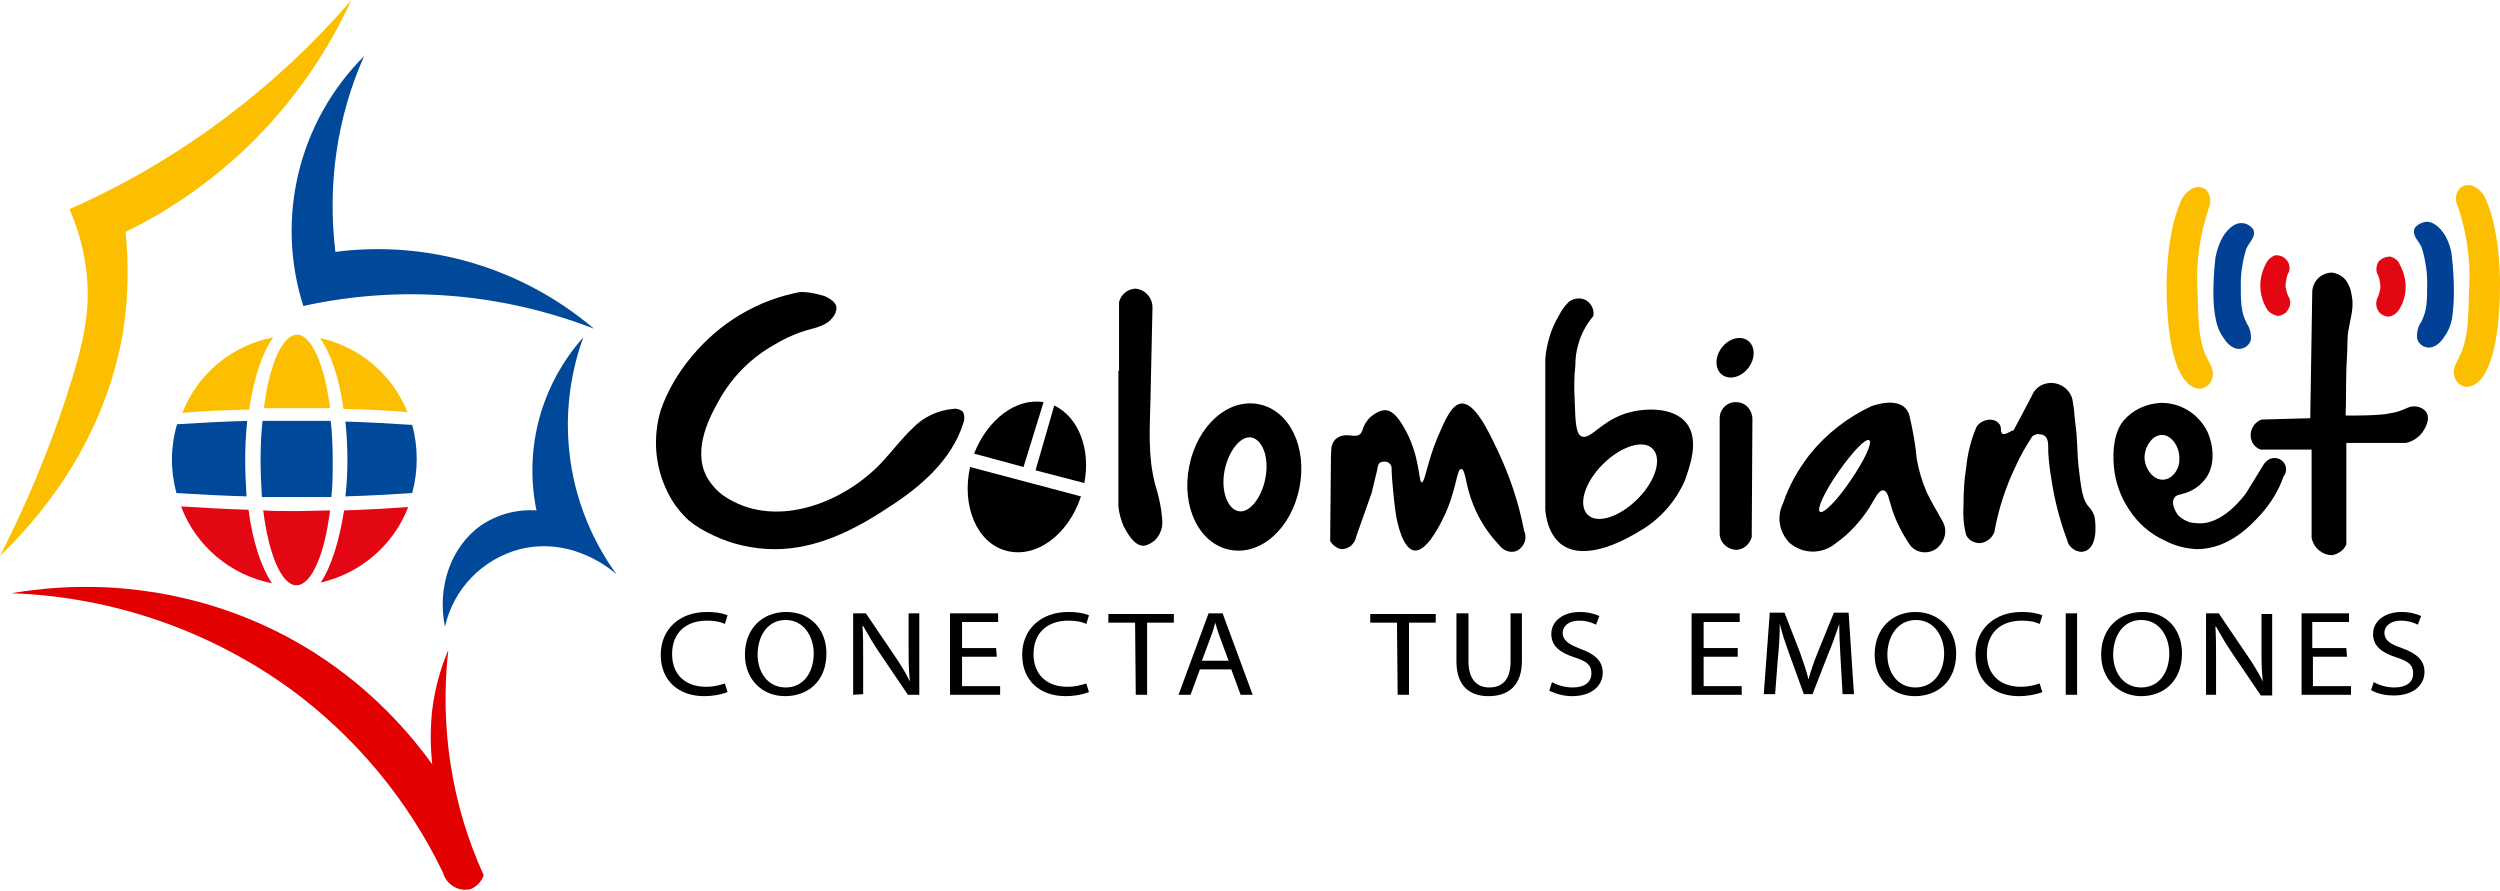 <?xml version="1.0" encoding="utf-8"?>
<!-- Generator: Adobe Illustrator 23.0.6, SVG Export Plug-In . SVG Version: 6.00 Build 0)  -->
<svg version="1.1" id="Capa_1" xmlns="http://www.w3.org/2000/svg" xmlns:xlink="http://www.w3.org/1999/xlink" x="0px" y="0px"
	 viewBox="0 0 374.2 133.3" style="enable-background:new 0 0 374.2 133.3;" xml:space="preserve">
<style type="text/css">
	.st0{fill:#FCBF00;}
	.st1{fill:#E30613;}
	.st2{fill:#004899;}
	.st3{fill:#E20000;}
	.st4{fill:#004196;}
</style>
<title>Logo_original_colombianet</title>
<path class="st0" d="M61,61.7c-2.3-5.7-7.2-9.8-13.1-11.1c1.6,2.3,2.9,6,3.5,10.6C54.8,61.3,58,61.4,61,61.7z"/>
<path class="st0" d="M40.9,50.5c-6.2,1.2-11.3,5.4-13.6,11.3c3.2-0.3,6.5-0.4,10-0.5C38,56.5,39.3,52.7,40.9,50.5z"/>
<path class="st1" d="M48,87.2c6-1.4,10.9-5.6,13.1-11.3c-3,0.2-6.3,0.4-9.6,0.5C50.8,80.9,49.6,84.8,48,87.2z"/>
<path class="st1" d="M27.1,75.8c2.2,5.9,7.4,10.3,13.6,11.5c-1.6-2.4-2.9-6.3-3.5-11C33.7,76.2,30.3,76,27.1,75.8z"/>
<path class="st1" d="M49.4,76.4c-1.6,0-3.3,0.1-5,0.1s-3.4,0-5-0.1c0.8,6.5,2.7,11.1,4.9,11.2h0.2C46.7,87.4,48.6,82.9,49.4,76.4z"
	/>
<path class="st0" d="M39.5,61.1c1.6,0,3.3,0,5,0s3.3,0,4.9,0c-0.8-6.4-2.7-10.8-4.8-11h-0.2C42.2,50.2,40.3,54.7,39.5,61.1z"/>
<path class="st2" d="M36.7,68.9c0-2,0.1-3.9,0.3-5.9c-3.7,0.1-7.2,0.3-10.5,0.5c-1,3.4-1,6.9-0.1,10.3c3.3,0.2,6.8,0.4,10.5,0.5
	C36.8,72.6,36.7,70.8,36.7,68.9z"/>
<path class="st2" d="M61.7,63.6c-3.1-0.2-6.5-0.4-10-0.5C51.9,65,52,67,52,68.9c0,1.9-0.1,3.7-0.3,5.4c3.5-0.1,6.9-0.3,10-0.5
	C62.6,70.5,62.6,66.9,61.7,63.6L61.7,63.6z"/>
<path class="st2" d="M39.3,63c-0.2,1.8-0.3,3.8-0.3,5.8s0.1,3.8,0.2,5.6c1.7,0,3.4,0,5.1,0s3.6,0,5.3,0c0.2-1.8,0.2-3.6,0.2-5.6
	s-0.1-4-0.3-5.8c-1.7,0-3.5,0-5.3,0S40.9,63,39.3,63z"/>
<path class="st2" d="M87.3,50.5c-1.8,5-2.6,10.4-2.2,15.8c0.5,7.1,3,13.9,7.2,19.7c-0.4-0.4-6.4-5.8-14.5-3.8
	c-5.6,1.5-9.9,5.9-11.2,11.6c-1.2-6,0.9-11.9,5.3-15.1c2.5-1.7,5.4-2.5,8.4-2.3C78.4,67.1,81,57.6,87.3,50.5z"/>
<path class="st2" d="M88.9,49.2c-13.9-5.4-29-6.6-43.5-3.4c-4.2-13.2-0.7-27.6,9.1-37.4c-4.1,9.2-5.5,19.3-4.3,29.3
	C64.1,35.9,78.2,40.1,88.9,49.2z"/>
<path class="st0" d="M52.6,0c-4.1,8.9-9.9,16.9-17.2,23.5c-5,4.5-10.6,8.3-16.6,11.2c0.5,5,0.4,10.1-0.4,15.1
	C15.4,67.1,4.9,78.5,0,83.2c3.9-7.6,7.2-15.5,9.9-23.7c2.7-8.2,3.6-12.9,3.1-18.2c-0.3-3.4-1.2-6.8-2.6-10
	c8.4-3.7,16.2-8.3,23.5-13.8C40.8,12.3,47,6.5,52.6,0z"/>
<path class="st3" d="M1.7,88.8c15.1,0.5,29.8,5.6,42,14.5c9.6,7.1,17.4,16.5,22.6,27.3c0.5,1.8,2.3,2.9,4.1,2.5c1-0.4,1.7-1.2,2-2.1
	c-4.8-10.5-6.6-22.2-5.3-33.7c-1.2,2.8-2,5.8-2.4,8.9c-0.3,2.7-0.3,5.5,0,8.2c-6.5-9-15.1-16.2-25.2-20.8
	C27.6,88.2,14.5,86.6,1.7,88.8z"/>
<path d="M125.2,46.1c0-0.4-0.2-0.7-0.5-1c-0.5-0.4-1.1-0.8-1.7-0.9c-1-0.3-2.1-0.5-3.2-0.5c-6.4,1.2-12.1,4.6-16.3,9.7
	c-2,2.4-3.6,5.1-4.6,8c-1.2,4-0.9,8.4,1,12.2c0.8,1.7,1.9,3.1,3.2,4.3c1.1,0.9,2.3,1.6,3.6,2.2c2.9,1.4,6.1,2.1,9.3,2.1
	c6.1,0,11.8-2.8,16.9-6.2c4.9-3.1,9.6-7.2,11.3-12.7c0.2-0.5,0.2-1.2-0.1-1.7c-0.4-0.3-0.9-0.5-1.4-0.4c-2.3,0.2-4.5,1.2-6.1,2.9
	c-1.7,1.6-3.1,3.5-4.7,5.2c-5.5,5.8-15.3,9.8-22.8,5.4c-1.4-0.8-2.5-1.9-3.3-3.3c-2.3-4.3,0.7-9.5,2-11.8c1.9-3.3,4.7-6.1,8.1-8
	c1.3-0.8,2.6-1.4,4-1.9c1.4-0.5,3.3-0.7,4.4-1.8C124.9,47.3,125.2,46.7,125.2,46.1z"/>
<path d="M167.4,55.5v20.3c0.1,1,0.4,2.1,0.8,3c0.5,0.9,1.5,2.9,3,2.9c1.1-0.2,2.1-1,2.5-2.1c0.4-0.9,0.3-1.7,0.1-3.3
	c-0.2-1.3-0.5-2.5-0.9-3.8c-1.1-4.2-0.8-8.3-0.7-12.6l0.3-13.7c0.1-1.6-1.1-2.9-2.6-3c-1.2,0.1-2.1,0.9-2.4,2V55.5z"/>
<path d="M150.5,82.4c4.5,1.3,9.4-2.3,11.3-8.1l-16.6-4.4C143.9,75.7,146.2,81.2,150.5,82.4z"/>
<path d="M156.2,60.2c-4.1-0.7-8.4,2.6-10.4,7.7l7.4,2L156.2,60.2z"/>
<path d="M157.8,60.7L157.8,60.7l-2.8,9.7l7.3,1.9C163.3,67.2,161.4,62.4,157.8,60.7z"/>
<path d="M188.4,60.5c-4.6-0.9-9.2,3.2-10.4,9.3s1.5,11.6,6.1,12.5s9.2-3.2,10.4-9.3S193,61.4,188.4,60.5z M189.4,71.6
	c-0.6,3.1-2.5,5.3-4.1,4.9s-2.6-3.1-2-6.1s2.5-5.3,4.1-4.9S190,68.5,189.4,71.6L189.4,71.6z"/>
<path d="M200.4,65.4c-0.4,0.2-0.7,0.5-0.9,0.9c-0.1,0.2-0.1,0.4-0.2,0.6c-0.1,1-0.1,2.1-0.1,3.1l-0.1,11c0.4,0.6,1,1.1,1.7,1.2
	c1.1,0,2-0.8,2.2-1.9l2.3-6.5l0.8-3.3c0.1-0.3,0.1-1,0.4-1.2c0.2-0.2,0.5-0.2,0.8-0.2c0.3,0,0.5,0.1,0.7,0.3
	c0.2,0.2,0.3,0.4,0.3,0.7c0,0.1,0,0.2,0,0.4c0,0.8,0.4,5.1,0.6,6.2c0.2,1.6,1.1,5.5,2.8,5.7s3.5-3.2,4.2-4.6
	c2.1-4.1,2.1-7.6,2.8-7.6s0.6,2.4,1.8,5.3c0.9,2.3,2.2,4.3,3.9,6.1c0.6,0.8,1.6,1.2,2.5,0.9c1.2-0.5,1.8-1.9,1.2-3.1c0,0,0,0,0-0.1
	c-0.8-4.1-2.1-8-3.9-11.8c-1.5-3.2-3.5-7.3-5.5-7.1c-1.4,0.2-2.3,2.2-3.5,5c-1.6,3.8-1.9,6.8-2.4,6.8s-0.2-4.1-2.7-8.3
	c-1.1-1.9-1.9-2.4-2.6-2.5c-1.4-0.1-2.8,1.4-2.8,1.5c-0.9,1.1-0.6,1.8-1.3,2.2S201.6,64.8,200.4,65.4z"/>
<path d="M252.4,63.3c-2-2.5-6.6-2.3-9.4-1.3c-3.6,1.3-5,3.9-6.3,3.3c-0.8-0.4-0.9-2-1-5.4c-0.1-1.7-0.1-3.5,0.1-5.2c0-1,0.1-2,0.4-3
	c0.4-1.6,1.2-3.1,2.3-4.4c0.2-1.2-0.6-2.4-1.8-2.6c-0.7-0.1-1.4,0.1-1.9,0.5c-0.6,0.6-1.1,1.3-1.5,2.1c-1.2,2-1.8,4.2-2,6.4v22.6
	c0.1,1.2,0.5,3.6,2.3,5.1c3.8,3,10.5-1.1,11.8-1.9c3-1.7,5.4-4.4,6.8-7.6C252.8,70.1,254.5,65.9,252.4,63.3z M245.1,74.7
	c-2.7,2.7-6.1,3.8-7.5,2.3s-0.4-4.8,2.3-7.5s6.1-3.8,7.5-2.3S247.8,72,245.1,74.7z"/>
<path d="M257.4,62.6V80c0.1,1.3,1.2,2.3,2.6,2.3c1.1-0.1,1.9-0.9,2.2-1.9l0.1-17.7c0-1.3-1-2.5-2.4-2.5
	C258.6,60.1,257.4,61.2,257.4,62.6L257.4,62.6z"/>
<ellipse transform="matrix(0.611 -0.792 0.792 0.611 58.638 226.403)" cx="259.6" cy="53.6" rx="3.2" ry="2.5"/>
<path d="M290.8,78.1c-0.8-1.5-1.7-2.9-2.4-4.4c-0.7-1.6-1.2-3.3-1.5-5c-0.2-2.2-0.6-4.4-1.1-6.5c-0.7-2.5-3.7-2.1-5.7-1.4
	c-3.6,1.7-6.7,4.1-9.2,7.2c-1.7,2.2-3.1,4.6-4,7.3c-1,2-0.6,4.3,0.9,5.9c2,1.8,5,1.8,7,0.1c2-1.4,3.7-3.3,5-5.3
	c0.8-1.3,1.4-2.7,2.1-2.6s0.8,1.3,1.3,2.8c0.6,1.9,1.6,3.8,2.7,5.4c1,1.3,2.9,1.4,4.1,0.4C291.2,80.9,291.5,79.4,290.8,78.1
	L290.8,78.1z M277,71.9c-2,3-4.1,5.1-4.6,4.7s0.7-3,2.8-6s4.1-5.1,4.6-4.7S279,69,277,71.9L277,71.9z"/>
<path d="M299.7,64.9c-0.1-0.1-0.2-0.3-0.2-0.4c0-0.4,0-0.8-0.3-1.1c-0.9-1.1-2.9-0.5-3.4,0.6c-0.8,1.9-1.3,3.9-1.5,6
	c-0.3,1.8-0.4,3.6-0.4,5.5c-0.1,1.6,0,3.1,0.4,4.6c0.4,0.8,1.2,1.2,2.1,1.2c0.9-0.1,1.7-0.7,2.1-1.6c0.6-3.4,1.7-6.8,3.2-9.9
	c0.7-1.6,1.6-3.1,2.5-4.5c0.3-0.2,0.7-0.4,1.1-0.3c1.6,0.1,1.2,1.8,1.3,3c0.1,1.7,0.4,3.5,0.7,5.2c0.5,2.8,1.3,5.5,2.3,8.2
	c0.4,0.7,1.2,1.2,2,1.2c2.3-0.2,2.2-3.7,1.9-5.3c-0.2-0.6-0.5-1.1-0.9-1.5c-0.9-1-1.1-2.7-1.5-6.1c-0.2-2.1-0.1-2.3-0.3-4.9
	c-0.1-0.9-0.2-1.7-0.3-2.6c0-0.8-0.2-1.6-0.3-2.4c-0.4-1.7-2.2-2.8-3.9-2.4c-1,0.2-1.8,0.9-2.2,1.9l-2.7,5.1
	C300.9,64.5,300.1,65.2,299.7,64.9z"/>
<path d="M341.5,68.9c-0.8-0.6-1.9-0.4-2.5,0.4c0,0-0.1,0.1-0.1,0.1l-2.7,4.4c-0.3,0.4-3.6,5-7.5,4.5c-1,0-2-0.5-2.7-1.2
	c-0.5-0.7-1-1.8-0.6-2.5c0.3-0.6,0.9-0.5,2-0.9c1-0.4,1.9-1,2.6-1.9c1.6-1.9,1.4-5,0.4-7.2c-1.3-2.6-3.9-4.3-6.9-4.3
	c-2.2,0.1-4.2,1-5.6,2.6c-1.5,1.8-1.7,4.6-1.5,6.9c0.2,2.3,1,4.6,2.3,6.5c1.3,2,3.1,3.6,5.3,4.6c1.5,0.8,3.1,1.2,4.8,1.3
	c4.9,0,8.2-3.7,9.6-5.2c1.5-1.7,2.7-3.6,3.4-5.7C342.4,70.6,342.3,69.5,341.5,68.9z M323.7,71.8c-1.5,0-2.6-1.7-2.7-3.1
	c-0.1-1.7,1.1-3.6,2.6-3.6s2.7,1.9,2.6,3.6C326.3,70.1,325.2,71.8,323.7,71.8z"/>
<path d="M346,67.3v13.2c0.3,1.5,1.6,2.6,3.1,2.6c0.9-0.2,1.7-0.7,2.1-1.6V66.3h8.9c1-0.2,1.9-0.8,2.5-1.6c0.1-0.2,1.4-1.9,0.5-3.1
	c-0.6-0.7-1.5-0.9-2.4-0.7c-0.7,0.3-1.4,0.6-2.1,0.8c-0.5,0.1-1.1,0.2-1.6,0.3c-1.9,0.2-3.9,0.2-5.9,0.2c0.1-3,0-5.9,0.2-8.9
	c0.1-1.3,0-2.6,0.2-3.8c0.3-1.8,0.9-3.5,0.5-5.3c-0.1-0.6-0.2-1.1-0.5-1.6c-0.4-1-1.3-1.6-2.4-1.8c-1.6,0-2.9,1.2-3,2.8
	c-0.1,6.3-0.2,12.7-0.3,19l-7.3,0.2c-1.3,0.5-1.9,1.9-1.5,3.1c0.2,0.7,0.8,1.2,1.4,1.4L346,67.3z"/>
<path class="st1" d="M340.6,38.2c-0.6,0.2-1.1,0.6-1.4,1.2c-1.2,2.2-1.2,4.8,0.2,7c0.4,0.5,1,0.8,1.6,0.9c0.6-0.1,1.2-0.4,1.5-1
	c0.4-0.6,0.4-1.4,0-2c-0.2-0.4-0.3-0.9-0.4-1.4c0-0.6,0.1-1.2,0.3-1.8c0.4-0.6,0.4-1.4,0-2C341.9,38.4,341.3,38.2,340.6,38.2z"/>
<path class="st1" d="M357.8,38.4c0.6,0.2,1.2,0.6,1.4,1.2c1.2,2.2,1.2,4.8-0.2,6.9c-0.4,0.5-1,0.9-1.6,0.9c-0.6-0.1-1.2-0.4-1.5-1
	c-0.3-0.6-0.3-1.3,0-1.9c0.2-0.4,0.3-0.9,0.4-1.4c0-0.6-0.1-1.2-0.3-1.8c-0.4-0.6-0.4-1.4,0-2.1C356.4,38.7,357.1,38.4,357.8,38.4z"
	/>
<path class="st4" d="M335.6,33.4c-1.2-0.1-2.2,1-2.8,1.9c-0.6,1-1,2.2-1.2,3.3c-0.2,1.8-0.3,3.5-0.3,5.3c0,1.4,0.1,2.8,0.4,4.1
	c0.2,1,0.6,1.9,1.2,2.7c0.5,0.8,1.5,1.7,2.5,1.5c0.7-0.1,1.3-0.6,1.5-1.3c0.1-0.9-0.1-1.7-0.6-2.5c-0.9-1.7-0.9-3.2-0.9-6
	c0-1,0.1-2,0.3-3c0.1-0.7,0.3-1.4,0.5-2.1c0.4-1,1.5-1.8,1.1-2.9C337,33.9,336.3,33.4,335.6,33.4z"/>
<path class="st4" d="M363.1,33.2c1.2-0.1,2.2,1,2.8,1.9c0.6,1,1,2.2,1.1,3.3c0.2,1.8,0.3,3.5,0.3,5.3c0,1.4-0.1,2.8-0.3,4.1
	c-0.2,1-0.6,1.9-1.2,2.7c-0.5,0.8-1.5,1.7-2.5,1.5c-0.7-0.1-1.3-0.6-1.5-1.3c-0.1-0.9,0.1-1.8,0.6-2.5c0.9-1.7,0.9-3.2,0.9-6
	c0-1-0.1-2-0.3-3c-0.1-0.7-0.3-1.4-0.5-2.1c-0.4-1-1.5-1.8-1.1-2.9C361.7,33.7,362.4,33.3,363.1,33.2z"/>
<path class="st0" d="M330.2,28.4c-0.5-0.4-1.2-0.5-1.8-0.3c-0.9,0.4-1.7,1.2-2,2.1c-2.3,5.1-2.1,13.2-2.1,13.2
	c0,2.7,0.3,11.1,3,13.8c0.5,0.6,1.3,1,2.1,1c0.8-0.2,1.5-0.7,1.7-1.5c0.4-1.1-0.2-2.1-0.7-3c-1.6-3.1-1.3-7.1-1.5-10.5
	c-0.2-4.1,0.4-8.1,1.7-12C331,30.3,330.9,29.1,330.2,28.4z"/>
<path class="st0" d="M368.3,28.1c0.5-0.4,1.2-0.5,1.8-0.3c0.9,0.4,1.7,1.2,2,2.1c2.3,5.1,2.1,13.2,2.1,13.2c0,2.7-0.3,11-3,13.8
	c-0.5,0.6-1.3,1-2.1,1c-0.8-0.1-1.5-0.7-1.7-1.5c-0.4-1.1,0.3-2.1,0.7-3c1.6-3.1,1.3-7.1,1.5-10.5c0.2-4.1-0.4-8.1-1.7-12
	C367.4,30,367.5,28.9,368.3,28.1z"/>
<path d="M108.9,103.6c-1.1,0.4-2.3,0.6-3.5,0.6c-3.7,0-6.5-2.2-6.5-6.2c0-3.8,2.8-6.4,6.9-6.4c1.1,0,2.1,0.1,3.1,0.5l-0.4,1.3
	c-0.8-0.4-1.8-0.5-2.7-0.5c-3.1,0-5.2,1.8-5.2,5c0,3,1.9,4.9,5.1,4.9c1,0,1.9-0.2,2.8-0.5L108.9,103.6z"/>
<path d="M123.7,97.8c0,4.2-2.8,6.4-6.2,6.4s-6-2.5-6-6.2c0-3.9,2.6-6.4,6.2-6.4S123.7,94.2,123.7,97.8z M113.4,98
	c0,2.6,1.5,4.9,4.2,4.9s4.2-2.3,4.2-5.1c0-2.4-1.4-5-4.2-5S113.4,95.3,113.4,98z"/>
<path d="M127.7,104V91.8h1.9l4.2,6.2c0.9,1.3,1.7,2.6,2.4,4l0,0c-0.2-1.7-0.2-3.3-0.2-5v-5.2h1.6V104h-1.7l-4.2-6.2
	c-0.9-1.3-1.7-2.7-2.5-4.1h-0.1c0.1,1.5,0.1,3,0.1,5v5.2L127.7,104z"/>
<path d="M149.2,98.3H144v4.4h5.7v1.3h-7.5V91.8h7.2v1.3H144V97h5.1L149.2,98.3z"/>
<path d="M163,103.6c-1.1,0.4-2.3,0.6-3.5,0.6c-3.7,0-6.5-2.2-6.5-6.2c0-3.8,2.8-6.4,6.9-6.4c1.1,0,2.1,0.1,3.1,0.5l-0.4,1.3
	c-0.8-0.4-1.8-0.5-2.7-0.5c-3.1,0-5.2,1.8-5.2,5c0,3,1.9,4.9,5.1,4.9c1,0,1.9-0.2,2.8-0.5L163,103.6z"/>
<path d="M169.9,93.2h-4v-1.3h9.8v1.3h-4V104H170L169.9,93.2z"/>
<path d="M179.6,100.2l-1.4,3.8h-1.8l4.5-12.2h2.1l4.5,12.2h-1.8l-1.4-3.8H179.6z M183.9,98.9l-1.3-3.5c-0.3-0.8-0.5-1.5-0.7-2.2l0,0
	c-0.2,0.7-0.4,1.5-0.7,2.2l-1.3,3.5L183.9,98.9z"/>
<path d="M209.1,93.2h-4v-1.3h9.8v1.3h-4V104h-1.7L209.1,93.2z"/>
<path d="M219.8,91.8V99c0,2.7,1.3,3.9,3.1,3.9c2,0,3.2-1.2,3.2-3.9v-7.2h1.7v7.1c0,3.8-2.1,5.3-5,5.3c-2.7,0-4.8-1.4-4.8-5.2v-7.2
	H219.8z"/>
<path d="M232.3,102.1c0.9,0.5,2,0.8,3.1,0.8c1.8,0,2.8-0.8,2.8-2.1s-0.7-1.8-2.5-2.4c-2.2-0.7-3.5-1.7-3.5-3.5
	c0-1.9,1.7-3.3,4.3-3.3c1,0,2,0.2,2.9,0.6l-0.5,1.3c-0.8-0.4-1.6-0.6-2.5-0.6c-1.8,0-2.5,1-2.5,1.8c0,1.1,0.8,1.7,2.6,2.4
	c2.2,0.8,3.4,1.8,3.4,3.6s-1.5,3.5-4.6,3.5c-1.2,0-2.3-0.3-3.4-0.8L232.3,102.1z"/>
<path d="M260.1,98.3H255v4.4h5.7v1.3h-7.5V91.8h7.2v1.3H255V97h5.1L260.1,98.3z"/>
<path d="M275.5,98.7c-0.1-1.7-0.2-3.8-0.2-5.3h0c-0.5,1.4-1,3-1.7,4.6l-2.3,5.9H270l-2.1-5.8c-0.6-1.7-1.2-3.3-1.5-4.8l0,0
	c0,1.5-0.1,3.6-0.3,5.4l-0.4,5.2H264l0.9-12.2h2.2l2.3,5.9c0.5,1.5,1,2.8,1.3,4.1l0,0c0.3-1.2,0.8-2.6,1.4-4.1l2.4-5.9h2.2l0.8,12.2
	h-1.7L275.5,98.7z"/>
<path d="M292.8,97.8c0,4.2-2.8,6.4-6.2,6.4s-6-2.5-6-6.2c0-3.9,2.6-6.4,6.1-6.4S292.8,94.2,292.8,97.8z M282.5,98
	c0,2.6,1.5,4.9,4.2,4.9s4.3-2.3,4.3-5.1c0-2.4-1.4-5-4.2-5S282.5,95.3,282.5,98z"/>
<path d="M305.7,103.6c-1.1,0.4-2.3,0.6-3.5,0.6c-3.7,0-6.5-2.2-6.5-6.2c0-3.8,2.8-6.4,6.9-6.4c1.1,0,2.1,0.1,3.1,0.5l-0.4,1.3
	c-0.8-0.4-1.8-0.5-2.7-0.5c-3.1,0-5.2,1.8-5.2,5c0,3,1.9,4.9,5.1,4.9c1,0,1.9-0.2,2.8-0.5L305.7,103.6z"/>
<path d="M310.9,91.8V104h-1.7V91.8H310.9z"/>
<path d="M326.6,97.8c0,4.2-2.8,6.4-6.1,6.4s-6-2.5-6-6.2c0-3.9,2.6-6.4,6.2-6.4S326.6,94.2,326.6,97.8z M316.3,98
	c0,2.6,1.5,4.9,4.2,4.9s4.2-2.3,4.2-5.1c0-2.4-1.4-5-4.2-5S316.3,95.3,316.3,98L316.3,98z"/>
<path d="M330.2,104V91.8h1.9l4.2,6.2c0.9,1.3,1.7,2.6,2.4,4l0,0c-0.2-1.7-0.2-3.3-0.2-5v-5.1h1.6v12.2h-1.7l-4.2-6.2
	c-0.9-1.3-1.7-2.7-2.5-4.1h-0.1c0.1,1.5,0.1,3,0.1,5v5.2L330.2,104z"/>
<path d="M351.3,98.3h-5.1v4.4h5.7v1.3h-7.4V91.8h7.1v1.3h-5.5V97h5.1L351.3,98.3z"/>
<path d="M355.3,102.1c0.9,0.5,2,0.8,3.1,0.8c1.8,0,2.8-0.8,2.8-2.1s-0.7-1.8-2.5-2.4c-2.2-0.7-3.5-1.7-3.5-3.5
	c0-1.9,1.7-3.3,4.3-3.3c1,0,2,0.2,2.9,0.6l-0.5,1.3c-0.8-0.4-1.6-0.6-2.5-0.6c-1.8,0-2.5,1-2.5,1.8c0,1.1,0.8,1.7,2.6,2.3
	c2.2,0.8,3.4,1.8,3.4,3.6s-1.5,3.5-4.6,3.5c-1.2,0-2.3-0.2-3.4-0.8L355.3,102.1z"/>
</svg>
